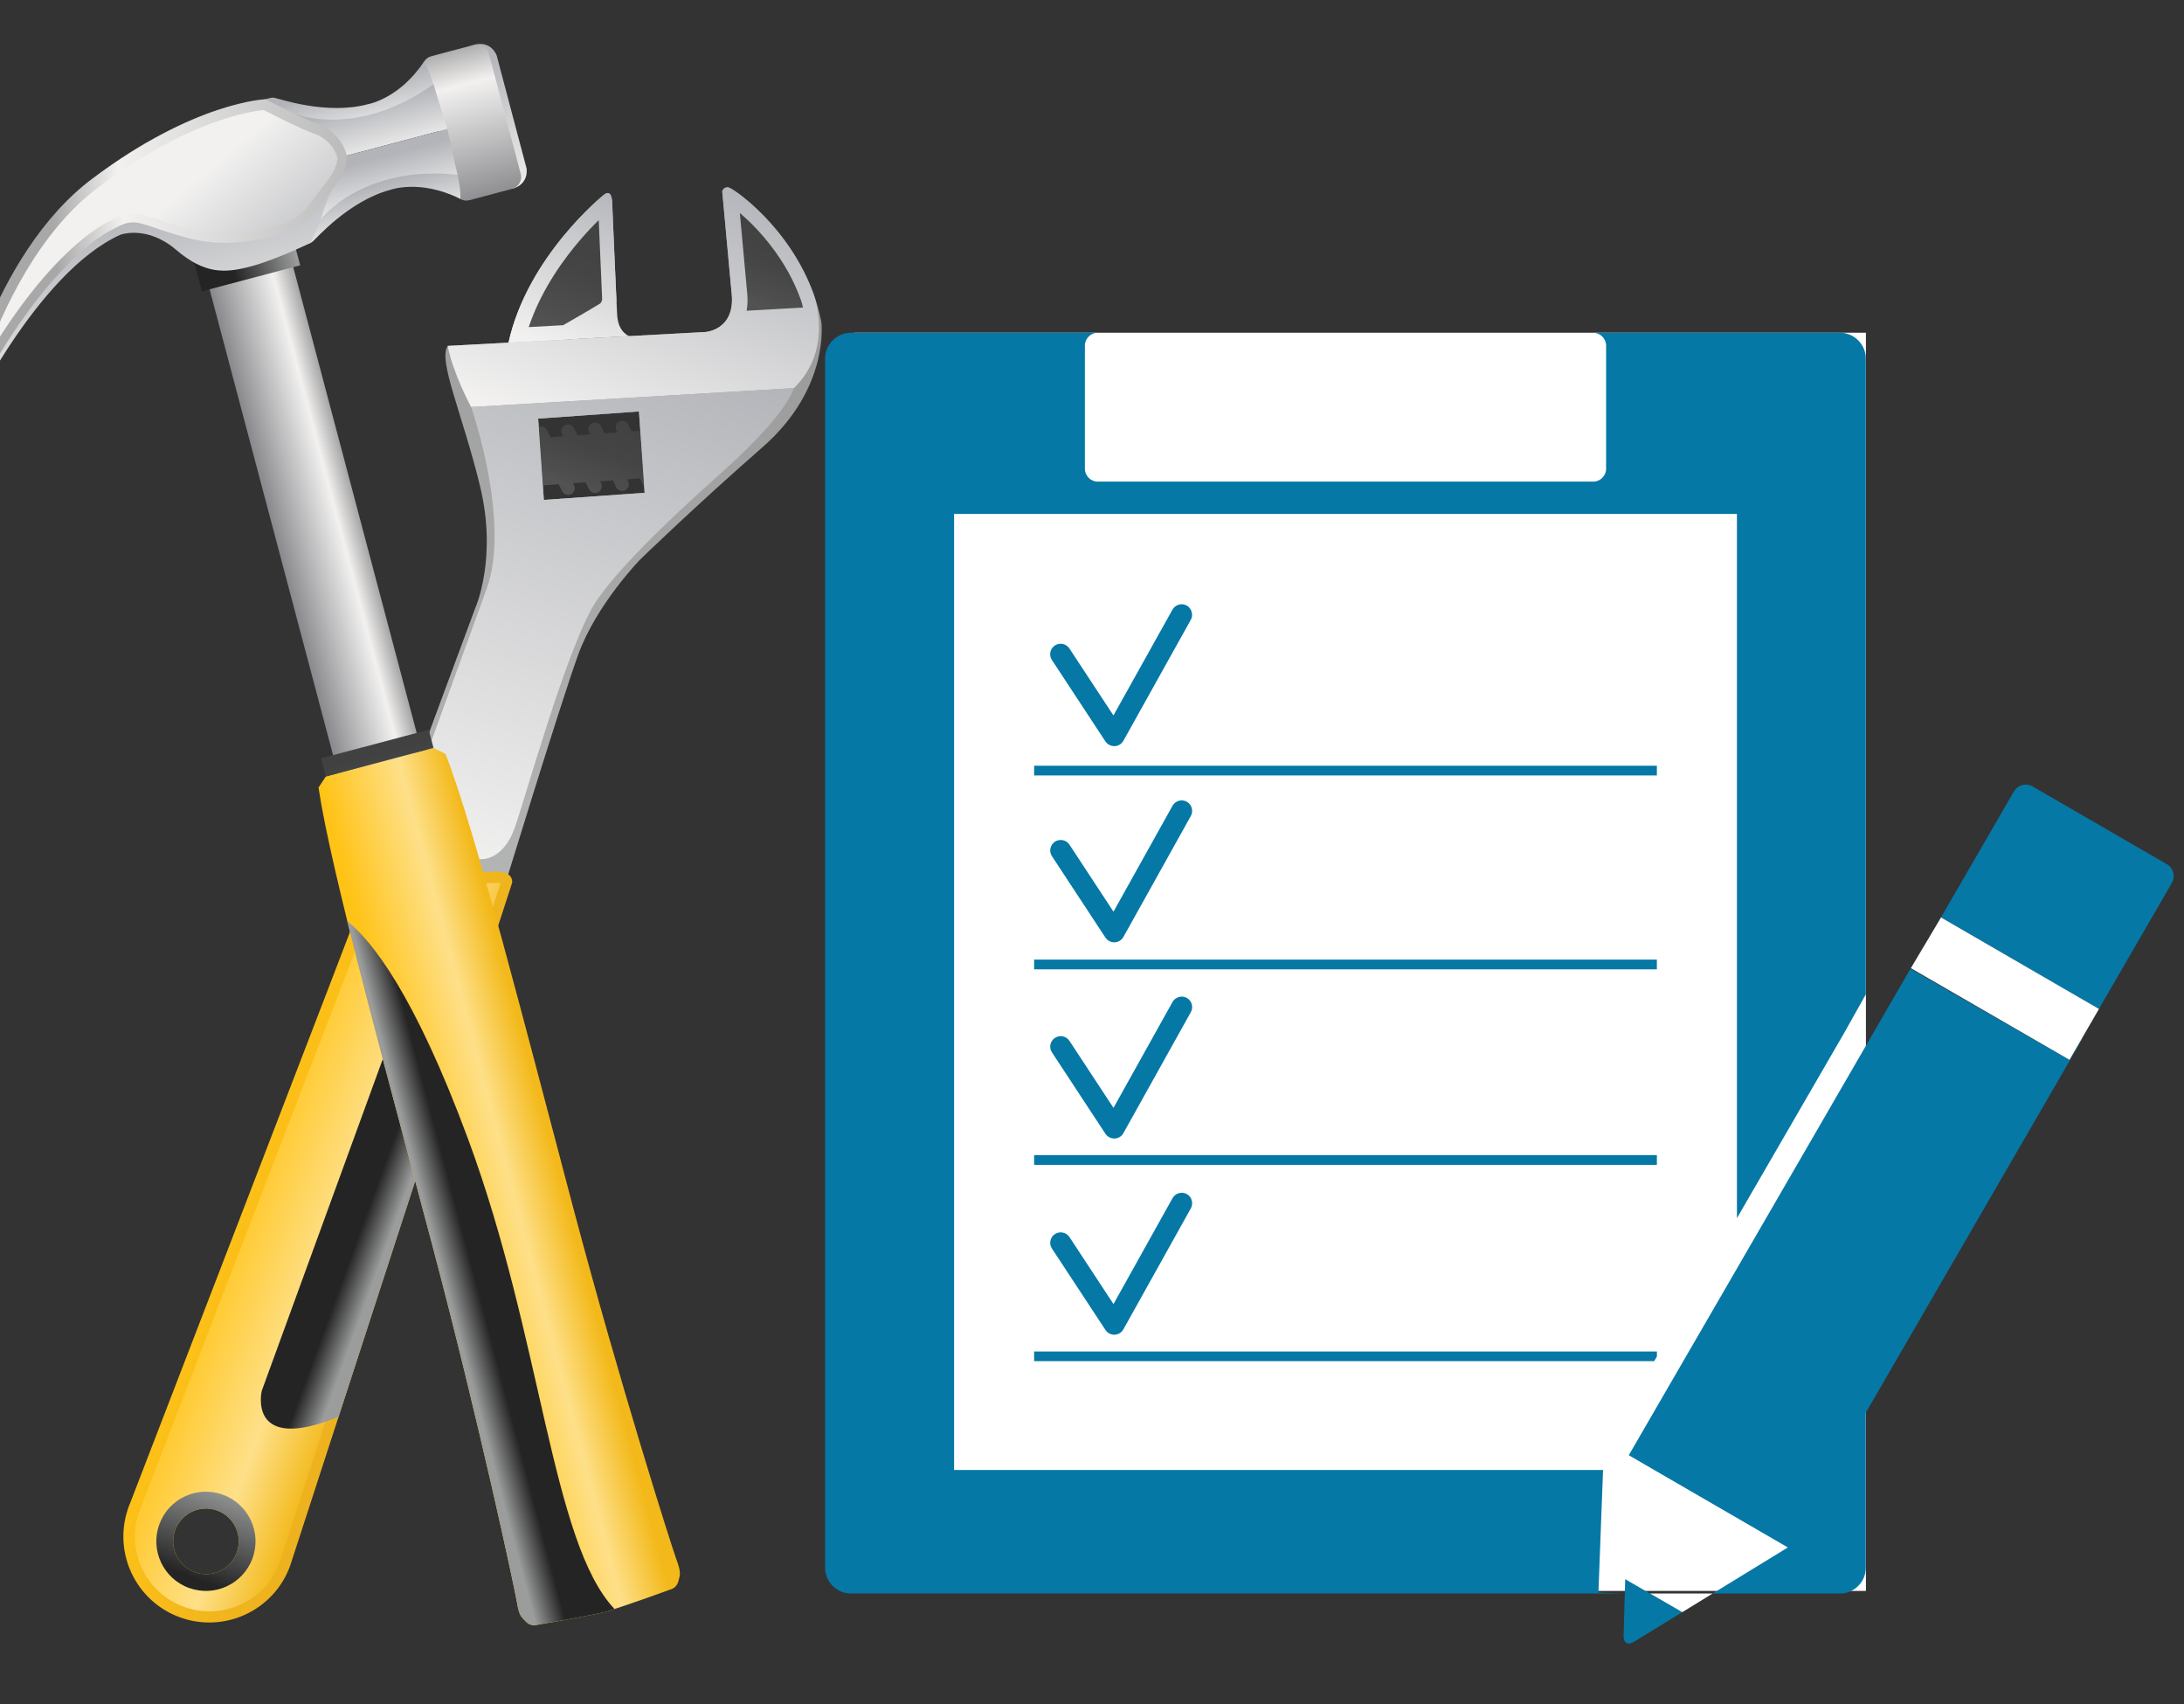 <?xml version="1.0" encoding="utf-8"?>
<!-- Generator: Adobe Illustrator 14.0.0, SVG Export Plug-In  -->
<!DOCTYPE svg PUBLIC "-//W3C//DTD SVG 1.1//EN" "http://www.w3.org/Graphics/SVG/1.1/DTD/svg11.dtd">
<svg version="1.1"
	 xmlns="http://www.w3.org/2000/svg" xmlns:xlink="http://www.w3.org/1999/xlink" xmlns:a="http://ns.adobe.com/AdobeSVGViewerExtensions/3.0/"
	 x="0px" y="0px" width="50px" height="39px" viewBox="1 -1.006 50 39" enable-background="new 1 -1.006 50 39"
	 xml:space="preserve">
<rect x="1" y="-1.006" width="50" height="39" fill="#333333" stroke="none"/>
<defs>
</defs>
<rect x="20.551" y="6.609" fill="#FFFFFF" width="23.167" height="28.797"/>
<path fill="#0578A6" d="M38.169,35.465h-17.69c-0.322,0-0.589-0.267-0.589-0.59V7.2c0-0.322,0.267-0.589,0.589-0.591h5.652
	c-0.162,0.001-0.294,0.135-0.294,0.297v1.472V8.91v0.812c0,0.162,0.133,0.295,0.294,0.295h11.344c0.162,0,0.295-0.133,0.295-0.295
	V8.911V8.377V6.906c0-0.162-0.134-0.296-0.295-0.297h5.652c0.322,0.002,0.589,0.269,0.589,0.591v14.553l-0.499,0.888l-2.452,4.234
	V10.757h-2.511h-0.45H25.803h-0.451h-2.509v21.881H37.7l-0.106,2.806L38.169,35.465z M38.933,16.519H24.675v0.223h14.257V16.519z
	 M38.933,20.956H24.675v0.223h14.257V20.956z M38.933,25.431H24.675v0.223h14.257V25.431z M24.675,30.148H38.87l0.063-0.108v-0.114
	H24.675V30.148z M26.51,16.071c0.003,0,0.005,0,0.008,0c0.084-0.003,0.161-0.05,0.201-0.123l1.544-2.77
	c0.03-0.052,0.034-0.111,0.022-0.166c-0.014-0.064-0.053-0.124-0.116-0.159c-0.115-0.064-0.26-0.022-0.326,0.093l-0.037,0.066
	l-1.315,2.357l-1.008-1.533c-0.073-0.11-0.222-0.142-0.333-0.069c-0.11,0.072-0.141,0.222-0.068,0.332l1.225,1.864
	C26.354,16.031,26.429,16.071,26.51,16.071z M26.51,20.561c0.003,0,0.005,0,0.008,0c0.084-0.003,0.161-0.05,0.201-0.122l1.544-2.77
	c0.064-0.115,0.022-0.262-0.093-0.326c-0.115-0.064-0.26-0.023-0.326,0.092l-1.352,2.425l-1.008-1.534
	c-0.073-0.11-0.222-0.141-0.333-0.068c-0.11,0.074-0.141,0.221-0.068,0.332l1.225,1.864C26.354,20.521,26.429,20.561,26.51,20.561z
	 M26.51,25.051c0.003,0,0.005,0,0.008,0c0.084-0.002,0.161-0.049,0.201-0.123l1.544-2.769c0.064-0.115,0.022-0.261-0.093-0.326
	c-0.115-0.063-0.26-0.022-0.326,0.093l-1.352,2.424l-1.008-1.533c-0.073-0.111-0.222-0.142-0.333-0.068
	c-0.11,0.072-0.141,0.222-0.068,0.331l1.225,1.864C26.354,25.011,26.429,25.051,26.51,25.051z M26.51,29.542
	c0.003,0,0.005,0,0.008,0c0.084-0.004,0.161-0.051,0.201-0.124l1.544-2.768c0.064-0.116,0.022-0.263-0.093-0.327
	c-0.115-0.064-0.26-0.022-0.326,0.093l-1.352,2.425l-1.008-1.534c-0.073-0.11-0.222-0.141-0.333-0.068
	c-0.11,0.072-0.141,0.221-0.068,0.331l1.225,1.863C26.354,29.502,26.429,29.542,26.51,29.542z M50.609,18.774l-3.074-1.78
	c-0.149-0.087-0.342-0.035-0.428,0.113l-1.671,2.885l3.617,2.095l-0.37,0.638l-0.102,0.177l-0.204,0.351l-1.039-0.595l-1.488-0.852
	l-1.113-0.639l-1.021,1.764l-2.951,5.096l-2.476,4.273l0.563,0.327l0.021,0.012l0,0l3.058,1.772l-1.723,1.055h2.918
	c0.322,0,0.589-0.267,0.589-0.59v-3.549l4.942-8.53c0.013-0.022,0.017-0.046,0.023-0.069l2.041-3.524
	C50.811,19.052,50.758,18.86,50.609,18.774z M45.017,20.687l-0.27,0.466l0.29-0.489C45.031,20.672,45.022,20.678,45.017,20.687z
	 M38.747,35.45l-0.54-0.313l-0.009,0.328v0.002l-0.028,0.955c-0.009,0.174,0.101,0.238,0.246,0.143l1.098-0.673l-0.738-0.427
	L38.747,35.45z"/>
<linearGradient id="SVGID_1_" gradientUnits="userSpaceOnUse" x1="-67.717" y1="792.248" x2="-49.711" y2="792.248" gradientTransform="matrix(-0.343 0.939 -0.939 -0.343 737.995 338.221)">
	<stop  offset="0" style="stop-color:#969696"/>
	<stop  offset="1" style="stop-color:#B5B6B6"/>
</linearGradient>
<path fill="url(#SVGID_1_)" d="M12.41,19.738c0,0,1.415-4.632,1.831-5.771c0.416-1.139,1.41-2.162,1.41-2.162
	s1.242-1.208,2.804-2.574c1.561-1.365,1.348-2.876,1.348-2.876c-0.389-1.946-2.016-3.062-2.129-3.073
	c-0.113-0.012-0.139,0.092-0.139,0.092s0.144,1.554,0.218,2.364c0.072,0.81-0.599,0.854-0.599,0.854l-5.904,0.319
	c-0.229,0.333,0.339,1.558,0.74,3.209c0.401,1.652-0.106,2.781-0.106,2.781L9.457,19.45L12.41,19.738z M13.32,8.575l2.308-0.164
	l0.13,1.862l-2.307,0.163L13.32,8.575z"/>
<linearGradient id="SVGID_2_" gradientUnits="userSpaceOnUse" x1="-66.652" y1="793.752" x2="-62.652" y2="793.752" gradientTransform="matrix(-0.343 0.939 -0.939 -0.343 737.995 338.221)">
	<stop  offset="0" style="stop-color:#B2B4B9"/>
	<stop  offset="1" style="stop-color:#F2F1F0"/>
</linearGradient>
<path fill="url(#SVGID_2_)" d="M14.81,3.465c0,0-1.734,1.397-2.168,3.372l2.77-0.15c0,0-0.258-0.071-0.283-0.485
	c-0.024-0.416-0.113-2.546-0.113-2.546S15.024,3.275,14.81,3.465z"/>
<linearGradient id="SVGID_3_" gradientUnits="userSpaceOnUse" x1="-67.717" y1="792.307" x2="-60.975" y2="792.307" gradientTransform="matrix(-0.343 0.939 -0.939 -0.343 737.995 338.221)">
	<stop  offset="0" style="stop-color:#B2B4B9"/>
	<stop  offset="1" style="stop-color:#F2F1F0"/>
</linearGradient>
<path fill="url(#SVGID_3_)" d="M11.786,8.31l7.388-0.432c0.855-0.829,0.527-1.935,0.458-2.138c-0.561-1.564-1.858-2.448-1.959-2.458
	c-0.113-0.012-0.139,0.092-0.139,0.092s0.144,1.554,0.218,2.364c0.072,0.81-0.599,0.854-0.599,0.854l-5.904,0.319
	C11.372,7.548,11.786,8.31,11.786,8.31z"/>
<linearGradient id="SVGID_4_" gradientUnits="userSpaceOnUse" x1="-67.255" y1="790" x2="-65.207" y2="790" gradientTransform="matrix(-0.343 0.939 -0.939 -0.343 737.995 338.221)">
	<stop  offset="0" style="stop-color:#414141"/>
	<stop  offset="0.501" style="stop-color:#444444"/>
	<stop  offset="0.897" style="stop-color:#4E4E4E"/>
	<stop  offset="1" style="stop-color:#525252"/>
</linearGradient>
<path fill="url(#SVGID_4_)" d="M18.093,6.106l1.291-0.074c-0.02-0.083-0.038-0.143-0.048-0.171c-0.334-0.94-0.975-1.632-1.398-1.992
	c0.05,0.525,0.124,1.335,0.169,1.847C18.12,5.857,18.114,5.988,18.093,6.106z"/>
<linearGradient id="SVGID_5_" gradientUnits="userSpaceOnUse" x1="-66.652" y1="794.027" x2="-62.652" y2="794.027" gradientTransform="matrix(-0.343 0.939 -0.939 -0.343 737.995 338.221)">
	<stop  offset="0" style="stop-color:#B2B4B9"/>
	<stop  offset="1" style="stop-color:#F2F1F0"/>
</linearGradient>
<path fill="url(#SVGID_5_)" d="M12.642,6.836l1.334-0.072c0,0,0.719-0.414,0.921-0.54C15.1,6.1,15.112,5.854,15.112,5.854
	c-0.035-0.738-0.096-2.198-0.096-2.198s0.008-0.38-0.206-0.19C14.81,3.465,13.076,4.862,12.642,6.836z"/>
<linearGradient id="SVGID_6_" gradientUnits="userSpaceOnUse" x1="-65.997" y1="794.012" x2="-63.145" y2="794.012" gradientTransform="matrix(-0.343 0.939 -0.939 -0.343 737.995 338.221)">
	<stop  offset="0" style="stop-color:#414141"/>
	<stop  offset="0.501" style="stop-color:#444444"/>
	<stop  offset="0.897" style="stop-color:#4E4E4E"/>
	<stop  offset="1" style="stop-color:#525252"/>
</linearGradient>
<path fill="url(#SVGID_6_)" d="M13.104,6.48l0.788-0.043c0.013-0.008,0.028-0.016,0.045-0.026c0.071-0.041,0.167-0.096,0.269-0.155
	c0.204-0.119,0.435-0.253,0.528-0.312c0.016-0.01,0.031-0.029,0.043-0.061c0.005-0.013,0.008-0.027,0.009-0.036
	c-0.024-0.514-0.059-1.345-0.079-1.816c-0.115,0.113-0.253,0.257-0.4,0.426c-0.405,0.466-0.878,1.13-1.159,1.9
	C13.133,6.397,13.117,6.438,13.104,6.48z"/>
<linearGradient id="SVGID_7_" gradientUnits="userSpaceOnUse" x1="-61.794" y1="792.317" x2="-59.853" y2="792.317" gradientTransform="matrix(-0.343 0.939 -0.939 -0.343 737.995 338.221)">
	<stop  offset="0" style="stop-color:#414141"/>
	<stop  offset="0.501" style="stop-color:#444444"/>
	<stop  offset="0.897" style="stop-color:#4E4E4E"/>
	<stop  offset="1" style="stop-color:#525252"/>
</linearGradient>
<polygon fill="url(#SVGID_7_)" points="15.658,8.851 13.351,9.018 13.428,10.103 15.734,9.936 "/>
<linearGradient id="SVGID_8_" gradientUnits="userSpaceOnUse" x1="-61.879" y1="792.329" x2="-59.836" y2="792.329" gradientTransform="matrix(-0.343 0.939 -0.939 -0.343 737.995 338.221)">
	<stop  offset="0" style="stop-color:#414141"/>
	<stop  offset="0.501" style="stop-color:#444444"/>
	<stop  offset="0.897" style="stop-color:#4E4E4E"/>
	<stop  offset="1" style="stop-color:#525252"/>
</linearGradient>
<path fill="url(#SVGID_8_)" d="M15.728,10.103c0.006,0.01,0.013,0.021,0.02,0.031l-0.055-0.797l-0.31-0.631
	c-0.038-0.076-0.129-0.106-0.205-0.07c-0.075,0.038-0.107,0.129-0.07,0.206L15.728,10.103z M15.109,10.146
	c0.036,0.076,0.127,0.108,0.203,0.07c0.077-0.037,0.107-0.128,0.07-0.204l-0.62-1.263c-0.038-0.076-0.128-0.106-0.205-0.07
	c-0.076,0.037-0.107,0.129-0.071,0.205L15.109,10.146z M14.487,10.192c0.038,0.076,0.13,0.107,0.205,0.069
	c0.076-0.038,0.107-0.129,0.07-0.205l-0.621-1.262c-0.036-0.077-0.127-0.109-0.204-0.071c-0.076,0.037-0.107,0.128-0.07,0.205
	L14.487,10.192z M14.071,10.307c0.077-0.038,0.107-0.129,0.071-0.205l-0.62-1.264c-0.035-0.07-0.116-0.102-0.188-0.076l0.032,0.45
	l0.502,1.023C13.905,10.313,13.997,10.343,14.071,10.307z"/>
<linearGradient id="SVGID_9_" gradientUnits="userSpaceOnUse" x1="14.112" y1="26.334" x2="9.418" y2="26.334" gradientTransform="matrix(0.939 0.343 -0.343 0.939 6.026 -1.571)">
	<stop  offset="0" style="stop-color:#ECB11F"/>
	<stop  offset="1" style="stop-color:#FFC316"/>
</linearGradient>
<path fill="url(#SVGID_9_)" d="M7.641,34.835c0.014-0.04,0.027-0.08,0.039-0.12l5.045-15.518c0,0,0.042-0.263-0.363-0.254
	c-0.403,0.008-2.604,0.133-2.604,0.133s-0.276,0.004-0.422,0.404C9.2,19.854,4.553,31.91,3.985,33.381
	c-0.015,0.035-0.028,0.069-0.042,0.105c-0.004,0.011-0.008,0.022-0.011,0.032c-0.002,0.006-0.003,0.01-0.003,0.01l0,0
	c-0.343,1.009,0.181,2.114,1.188,2.481C6.139,36.382,7.268,35.855,7.641,34.835z M5.01,34.013c0.142-0.389,0.573-0.589,0.963-0.447
	s0.589,0.573,0.447,0.962c-0.142,0.39-0.572,0.591-0.962,0.448C5.068,34.833,4.868,34.402,5.01,34.013z"/>
<linearGradient id="SVGID_10_" gradientUnits="userSpaceOnUse" x1="13.847" y1="26.335" x2="9.765" y2="26.335" gradientTransform="matrix(0.939 0.343 -0.343 0.939 6.026 -1.571)">
	<stop  offset="0" style="stop-color:#F3B91A"/>
	<stop  offset="0.379" style="stop-color:#FEE089"/>
	<stop  offset="1" style="stop-color:#FFC316"/>
</linearGradient>
<path fill="url(#SVGID_10_)" d="M12.375,19.201c-0.191,0.004-0.846,0.038-1.445,0.07c-0.583,0.031-1.117,0.063-1.147,0.063h0
	c0,0-0.002,0-0.005,0.001c-0.006,0.001-0.02,0.005-0.039,0.016c-0.037,0.023-0.097,0.067-0.154,0.218
	C9.443,19.954,4.799,32.001,4.23,33.475l-0.001,0.006l-0.001,0.003c-0.014,0.029-0.024,0.057-0.034,0.084L4.186,33.59
	c-0.001,0.002-0.002,0.004-0.002,0.007l-0.005,0.015c-0.298,0.878,0.157,1.838,1.033,2.158c0.889,0.323,1.869-0.134,2.194-1.021l0,0
	c0.012-0.033,0.022-0.067,0.037-0.111l5.017-15.433C12.439,19.203,12.413,19.2,12.375,19.201z M5.375,35.219
	c-0.522-0.191-0.791-0.769-0.6-1.292c0.191-0.523,0.768-0.792,1.291-0.601c0.523,0.191,0.792,0.769,0.602,1.292
	C6.477,35.14,5.898,35.41,5.375,35.219z"/>
<linearGradient id="SVGID_11_" gradientUnits="userSpaceOnUse" x1="-35.641" y1="792.11" x2="-33.371" y2="792.11" gradientTransform="matrix(-0.343 0.939 -0.939 -0.343 737.995 338.221)">
	<stop  offset="0" style="stop-color:#9B9C9C"/>
	<stop  offset="1" style="stop-color:#242424"/>
</linearGradient>
<path fill="url(#SVGID_11_)" d="M6.781,34.659c0.215-0.588-0.088-1.24-0.677-1.455c-0.59-0.215-1.241,0.088-1.456,0.677
	s0.088,1.241,0.677,1.456C5.915,35.552,6.566,35.248,6.781,34.659z M5.01,34.013c0.142-0.389,0.573-0.589,0.963-0.447
	s0.589,0.573,0.447,0.962c-0.142,0.39-0.572,0.591-0.962,0.448C5.068,34.833,4.868,34.402,5.01,34.013z"/>
<linearGradient id="SVGID_12_" gradientUnits="userSpaceOnUse" x1="13.578" y1="24.648" x2="12.885" y2="24.648" gradientTransform="matrix(0.939 0.343 -0.343 0.939 6.026 -1.571)">
	<stop  offset="0" style="stop-color:#9B9C9C"/>
	<stop  offset="1" style="stop-color:#242424"/>
</linearGradient>
<path fill="url(#SVGID_12_)" d="M10.195,22.049c-0.609,1.667-3.202,8.776-3.202,8.776s-0.348,1.453,1.758,0.596l3.562-10.956
	C11.703,20.555,10.621,20.881,10.195,22.049z"/>
<linearGradient id="SVGID_13_" gradientUnits="userSpaceOnUse" x1="-63.913" y1="791.911" x2="-50.699" y2="791.911" gradientTransform="matrix(-0.343 0.939 -0.939 -0.343 737.995 338.221)">
	<stop  offset="0" style="stop-color:#B2B4B9"/>
	<stop  offset="1" style="stop-color:#F2F1F0"/>
</linearGradient>
<path fill="url(#SVGID_13_)" d="M10.721,18.736c0.813-0.05,1.365-0.083,1.365-0.083s0.445-0.021,0.688-0.685
	c0.243-0.666,1.238-4.284,1.891-5.237c0.653-0.953,2.255-2.385,2.814-2.883c0.559-0.5,1.479-1.375,1.696-1.97L11.786,8.31
	c0,0,0.919,2.616,0.352,4.17c-0.567,1.556-2.125,5.854-2.125,5.854S9.908,18.786,10.721,18.736z M13.32,8.575l2.308-0.164
	l0.13,1.862l-2.307,0.163L13.32,8.575z"/>
<linearGradient id="SVGID_14_" gradientUnits="userSpaceOnUse" x1="-135.908" y1="-19.381" x2="-137.886" y2="-19.381" gradientTransform="matrix(-0.967 0.256 -0.256 -0.967 -129.166 27.077)">
	<stop  offset="0" style="stop-color:#88888C"/>
	<stop  offset="0.758" style="stop-color:#F2F1F0"/>
	<stop  offset="1" style="stop-color:#A9A8A8"/>
</linearGradient>
<polygon fill="url(#SVGID_14_)" points="10.757,16.589 7.513,4.352 5.598,4.859 8.842,17.097 "/>
<linearGradient id="SVGID_15_" gradientUnits="userSpaceOnUse" x1="-138.031" y1="-13.415" x2="-136.553" y2="-13.415" gradientTransform="matrix(-0.967 0.256 -0.256 -0.967 -129.166 27.077)">
	<stop  offset="0" style="stop-color:#9B9C9C"/>
	<stop  offset="1" style="stop-color:#242424"/>
</linearGradient>
<polygon fill="url(#SVGID_15_)" points="7.872,5.066 7.657,4.258 5.406,4.855 5.62,5.662 "/>
<linearGradient id="SVGID_16_" gradientUnits="userSpaceOnUse" x1="33.73" y1="721.25" x2="37.14" y2="721.25" gradientTransform="matrix(0.256 0.967 0.967 -0.256 -693.982 152.209)">
	<stop  offset="0" style="stop-color:#B2B4B9"/>
	<stop  offset="1" style="stop-color:#F2F1F0"/>
</linearGradient>
<path fill="url(#SVGID_16_)" d="M11.799,1.797l0.052-1.777c0.397-0.105,0.519,0.241,0.519,0.241l0.685,2.587
	c0,0,0.067,0.362-0.331,0.467L11.799,1.797z"/>
<linearGradient id="SVGID_17_" gradientUnits="userSpaceOnUse" x1="-142.741" y1="-13.54" x2="-142.741" y2="-9.853" gradientTransform="matrix(-0.967 0.256 -0.256 -0.967 -129.166 27.077)">
	<stop  offset="0" style="stop-color:#88888C"/>
	<stop  offset="0.758" style="stop-color:#F2F1F0"/>
	<stop  offset="1" style="stop-color:#A9A8A8"/>
</linearGradient>
<path fill="url(#SVGID_17_)" d="M12.724,3.316c0.149-0.04,0.237-0.192,0.198-0.341l-0.73-2.756c-0.04-0.149-0.192-0.238-0.341-0.198
	l-0.976,0.259c-0.149,0.04-0.238,0.192-0.199,0.341l0.73,2.756c0.04,0.149,0.192,0.238,0.342,0.199L12.724,3.316z"/>
<linearGradient id="SVGID_18_" gradientUnits="userSpaceOnUse" x1="33.709" y1="718.111" x2="34.843" y2="718.111" gradientTransform="matrix(0.256 0.967 0.967 -0.256 -693.982 152.209)">
	<stop  offset="0" style="stop-color:#B2B4B9"/>
	<stop  offset="1" style="stop-color:#F2F1F0"/>
</linearGradient>
<path fill="url(#SVGID_18_)" d="M6.812,1.369c0,0,0.347-0.159,0.464-0.138c0.118,0.021,1.195,0.4,2.137,0.15
	c0,0,0.717-0.114,1.292-0.973c0,0,0.117,0.122,0.263,0.672c0,0-1.125,0.761-2.495,0.945C7.103,2.21,6.812,1.369,6.812,1.369z"/>
<linearGradient id="SVGID_19_" gradientUnits="userSpaceOnUse" x1="34.176" y1="718.534" x2="35.435" y2="718.534" gradientTransform="matrix(0.256 0.967 0.967 -0.256 -693.982 152.209)">
	<stop  offset="0" style="stop-color:#B2B4B9"/>
	<stop  offset="1" style="stop-color:#F2F1F0"/>
</linearGradient>
<path fill="url(#SVGID_19_)" d="M7.698,1.582c0,0,1.428,0.621,3.225-0.661l0.318,1.024L8.766,2.601L7.698,1.582z"/>
<linearGradient id="SVGID_20_" gradientUnits="userSpaceOnUse" x1="36.026" y1="718.111" x2="37.16" y2="718.111" gradientTransform="matrix(0.256 0.967 0.967 -0.256 -693.982 152.209)">
	<stop  offset="0" style="stop-color:#B2B4B9"/>
	<stop  offset="1" style="stop-color:#F2F1F0"/>
</linearGradient>
<path fill="url(#SVGID_20_)" d="M7.679,4.639c0,0,0.38-0.033,0.471-0.109C8.242,4.452,8.991,3.59,9.932,3.34
	c0,0,0.679-0.255,1.604,0.205c0,0,0.042-0.163-0.104-0.714c0,0-1.355-0.104-2.636,0.415C7.515,3.765,7.679,4.639,7.679,4.639z"/>
<linearGradient id="SVGID_21_" gradientUnits="userSpaceOnUse" x1="35.435" y1="718.534" x2="36.693" y2="718.534" gradientTransform="matrix(0.256 0.967 0.967 -0.256 -693.982 152.209)">
	<stop  offset="0" style="stop-color:#B2B4B9"/>
	<stop  offset="1" style="stop-color:#F2F1F0"/>
</linearGradient>
<path fill="url(#SVGID_21_)" d="M8.343,4.015c0,0,0.932-1.247,3.129-1.023l-0.23-1.047L8.766,2.601L8.343,4.015z"/>
<linearGradient id="SVGID_22_" gradientUnits="userSpaceOnUse" x1="35.053" y1="712.579" x2="39.089" y2="712.579" gradientTransform="matrix(0.256 0.967 0.967 -0.256 -693.982 152.209)">
	<stop  offset="0" style="stop-color:#B2B4B9"/>
	<stop  offset="1" style="stop-color:#F2F1F0"/>
</linearGradient>
<path fill="url(#SVGID_22_)" d="M0.14,8.667l0.08-0.021c0,0,1.617-3.417,3.538-4.28c0,0,0.607-0.225,1.274,0.346
	c0.668,0.57,1.131,0.533,1.711,0.379c0.582-0.154,1.374-0.542,1.374-0.542l0.225-0.534c0,0,0.163-0.595,0.351-0.802l-1.72-0.135
	L4,3.469c0,0-1.57,1.043-1.584,1.068C2.402,4.561,1.531,5.966,1.531,5.966L0.667,7.254L0.146,8.412L0.14,8.667z"/>
<linearGradient id="SVGID_23_" gradientUnits="userSpaceOnUse" x1="37.195" y1="717.057" x2="36.152" y2="710.495" gradientTransform="matrix(0.256 0.967 0.967 -0.256 -693.982 152.209)">
	<stop  offset="0" style="stop-color:#BDBDBD"/>
	<stop  offset="0.758" style="stop-color:#F2F1F0"/>
	<stop  offset="1" style="stop-color:#A9A8A8"/>
</linearGradient>
<path fill="url(#SVGID_23_)" d="M0,8.63c0,0,0.765-3.786,3.115-5.549C5.466,1.317,7.08,1.265,7.08,1.265s0.745,0.403,1.233,0.578
	c0,0,0.486,0.169,0.63,0.711c0,0,0.052,0.293-0.341,0.778C8.208,3.817,8.049,4.26,7.029,4.459c-1.02,0.2-1.577,0.048-2.274-0.181
	C4.058,4.05,4.039,3.979,3.47,4.303C2.903,4.627,1.546,5.765,0.14,8.667L0,8.63z"/>
<linearGradient id="SVGID_24_" gradientUnits="userSpaceOnUse" x1="-136.248" y1="-15.392" x2="-134.664" y2="-12.038" gradientTransform="matrix(-0.967 0.256 -0.256 -0.967 -129.166 27.077)">
	<stop  offset="0" style="stop-color:#B2B4B9"/>
	<stop  offset="1" style="stop-color:#F2F1F0"/>
</linearGradient>
<path fill="url(#SVGID_24_)" d="M3.845,3.909c0.152-0.042,0.305-0.032,0.45,0.007c0.147,0.038,0.304,0.097,0.534,0.173
	c0.696,0.225,1.179,0.363,2.164,0.174c0.075-0.014,0.144-0.031,0.209-0.048C7.954,4.006,8.039,3.7,8.434,3.213
	C8.72,2.857,8.728,2.65,8.728,2.611C8.626,2.252,8.321,2.104,8.253,2.076c-0.008-0.003-0.008-0.002-0.01-0.003
	C7.812,1.916,7.223,1.61,7.038,1.511C7.011,1.514,6.977,1.518,6.933,1.524C6.821,1.54,6.652,1.57,6.435,1.628
	c-0.663,0.176-1.785,0.604-3.18,1.65c-1.367,1.02-2.2,2.801-2.636,4.042c1.17-2.014,2.226-2.889,2.749-3.189
	C3.558,4.022,3.697,3.948,3.845,3.909z"/>
<linearGradient id="SVGID_25_" gradientUnits="userSpaceOnUse" x1="-138.48" y1="-35.298" x2="-135.466" y2="-35.298" gradientTransform="matrix(-0.967 0.256 -0.256 -0.967 -129.166 27.077)">
	<stop  offset="0" style="stop-color:#F3B91A"/>
	<stop  offset="0.379" style="stop-color:#FEE089"/>
	<stop  offset="1" style="stop-color:#FFC316"/>
</linearGradient>
<path fill="url(#SVGID_25_)" d="M13.263,36.188c0,0-0.123,0.027-0.225-0.082c-0.104-0.108-0.151-0.126-0.203-0.439
	c-0.052-0.313-0.865-4.128-1.933-8.158c-1.068-4.03-2.325-8.573-2.61-10.49l0.168-0.254l1.042-0.276l0.162-0.161l0.221,0.06
	l1.042-0.276l0.272,0.137c0.702,1.807,1.86,6.376,2.929,10.406c1.068,4.029,2.252,7.747,2.362,8.044
	c0.109,0.297,0.077,0.337,0.042,0.481c-0.036,0.146-0.155,0.183-0.155,0.183c-0.984,0.36-1.526,0.526-1.526,0.526
	S14.295,36.014,13.263,36.188z"/>
<linearGradient id="SVGID_26_" gradientUnits="userSpaceOnUse" x1="48.618" y1="714.989" x2="49.048" y2="714.989" gradientTransform="matrix(0.256 0.967 0.967 -0.256 -693.982 152.209)">
	<stop  offset="0" style="stop-color:#414141"/>
	<stop  offset="0.501" style="stop-color:#444444"/>
	<stop  offset="0.897" style="stop-color:#4E4E4E"/>
	<stop  offset="1" style="stop-color:#525252"/>
</linearGradient>
<polygon fill="url(#SVGID_26_)" points="10.815,15.696 10.925,16.112 8.459,16.766 8.35,16.35 "/>
<linearGradient id="SVGID_27_" gradientUnits="userSpaceOnUse" x1="-135.316" y1="-37.02" x2="-136.008" y2="-37.02" gradientTransform="matrix(-0.967 0.256 -0.256 -0.967 -129.166 27.077)">
	<stop  offset="0" style="stop-color:#9B9C9C"/>
	<stop  offset="1" style="stop-color:#242424"/>
</linearGradient>
<path fill="url(#SVGID_27_)" d="M13.038,36.106c-0.104-0.108-0.151-0.126-0.203-0.439c-0.052-0.313-0.865-4.128-1.933-8.158
	c-0.671-2.534-1.417-5.271-1.95-7.43c0.555,0.442,1.533,1.656,2.767,4.992c1.696,4.587,1.907,9.224,3.349,10.748
	c-0.144,0.048-0.218,0.07-0.218,0.07s-0.553,0.124-1.585,0.298C13.263,36.188,13.14,36.215,13.038,36.106z"/>
<polygon fill="#FFFFFF" points="44.747,21.153 48.378,23.251 49.053,22.086 45.437,19.992 "/>
<polygon fill="#FFFFFF" points="38.775,35.465 40.209,35.465 39.514,35.892 "/>
</svg>
